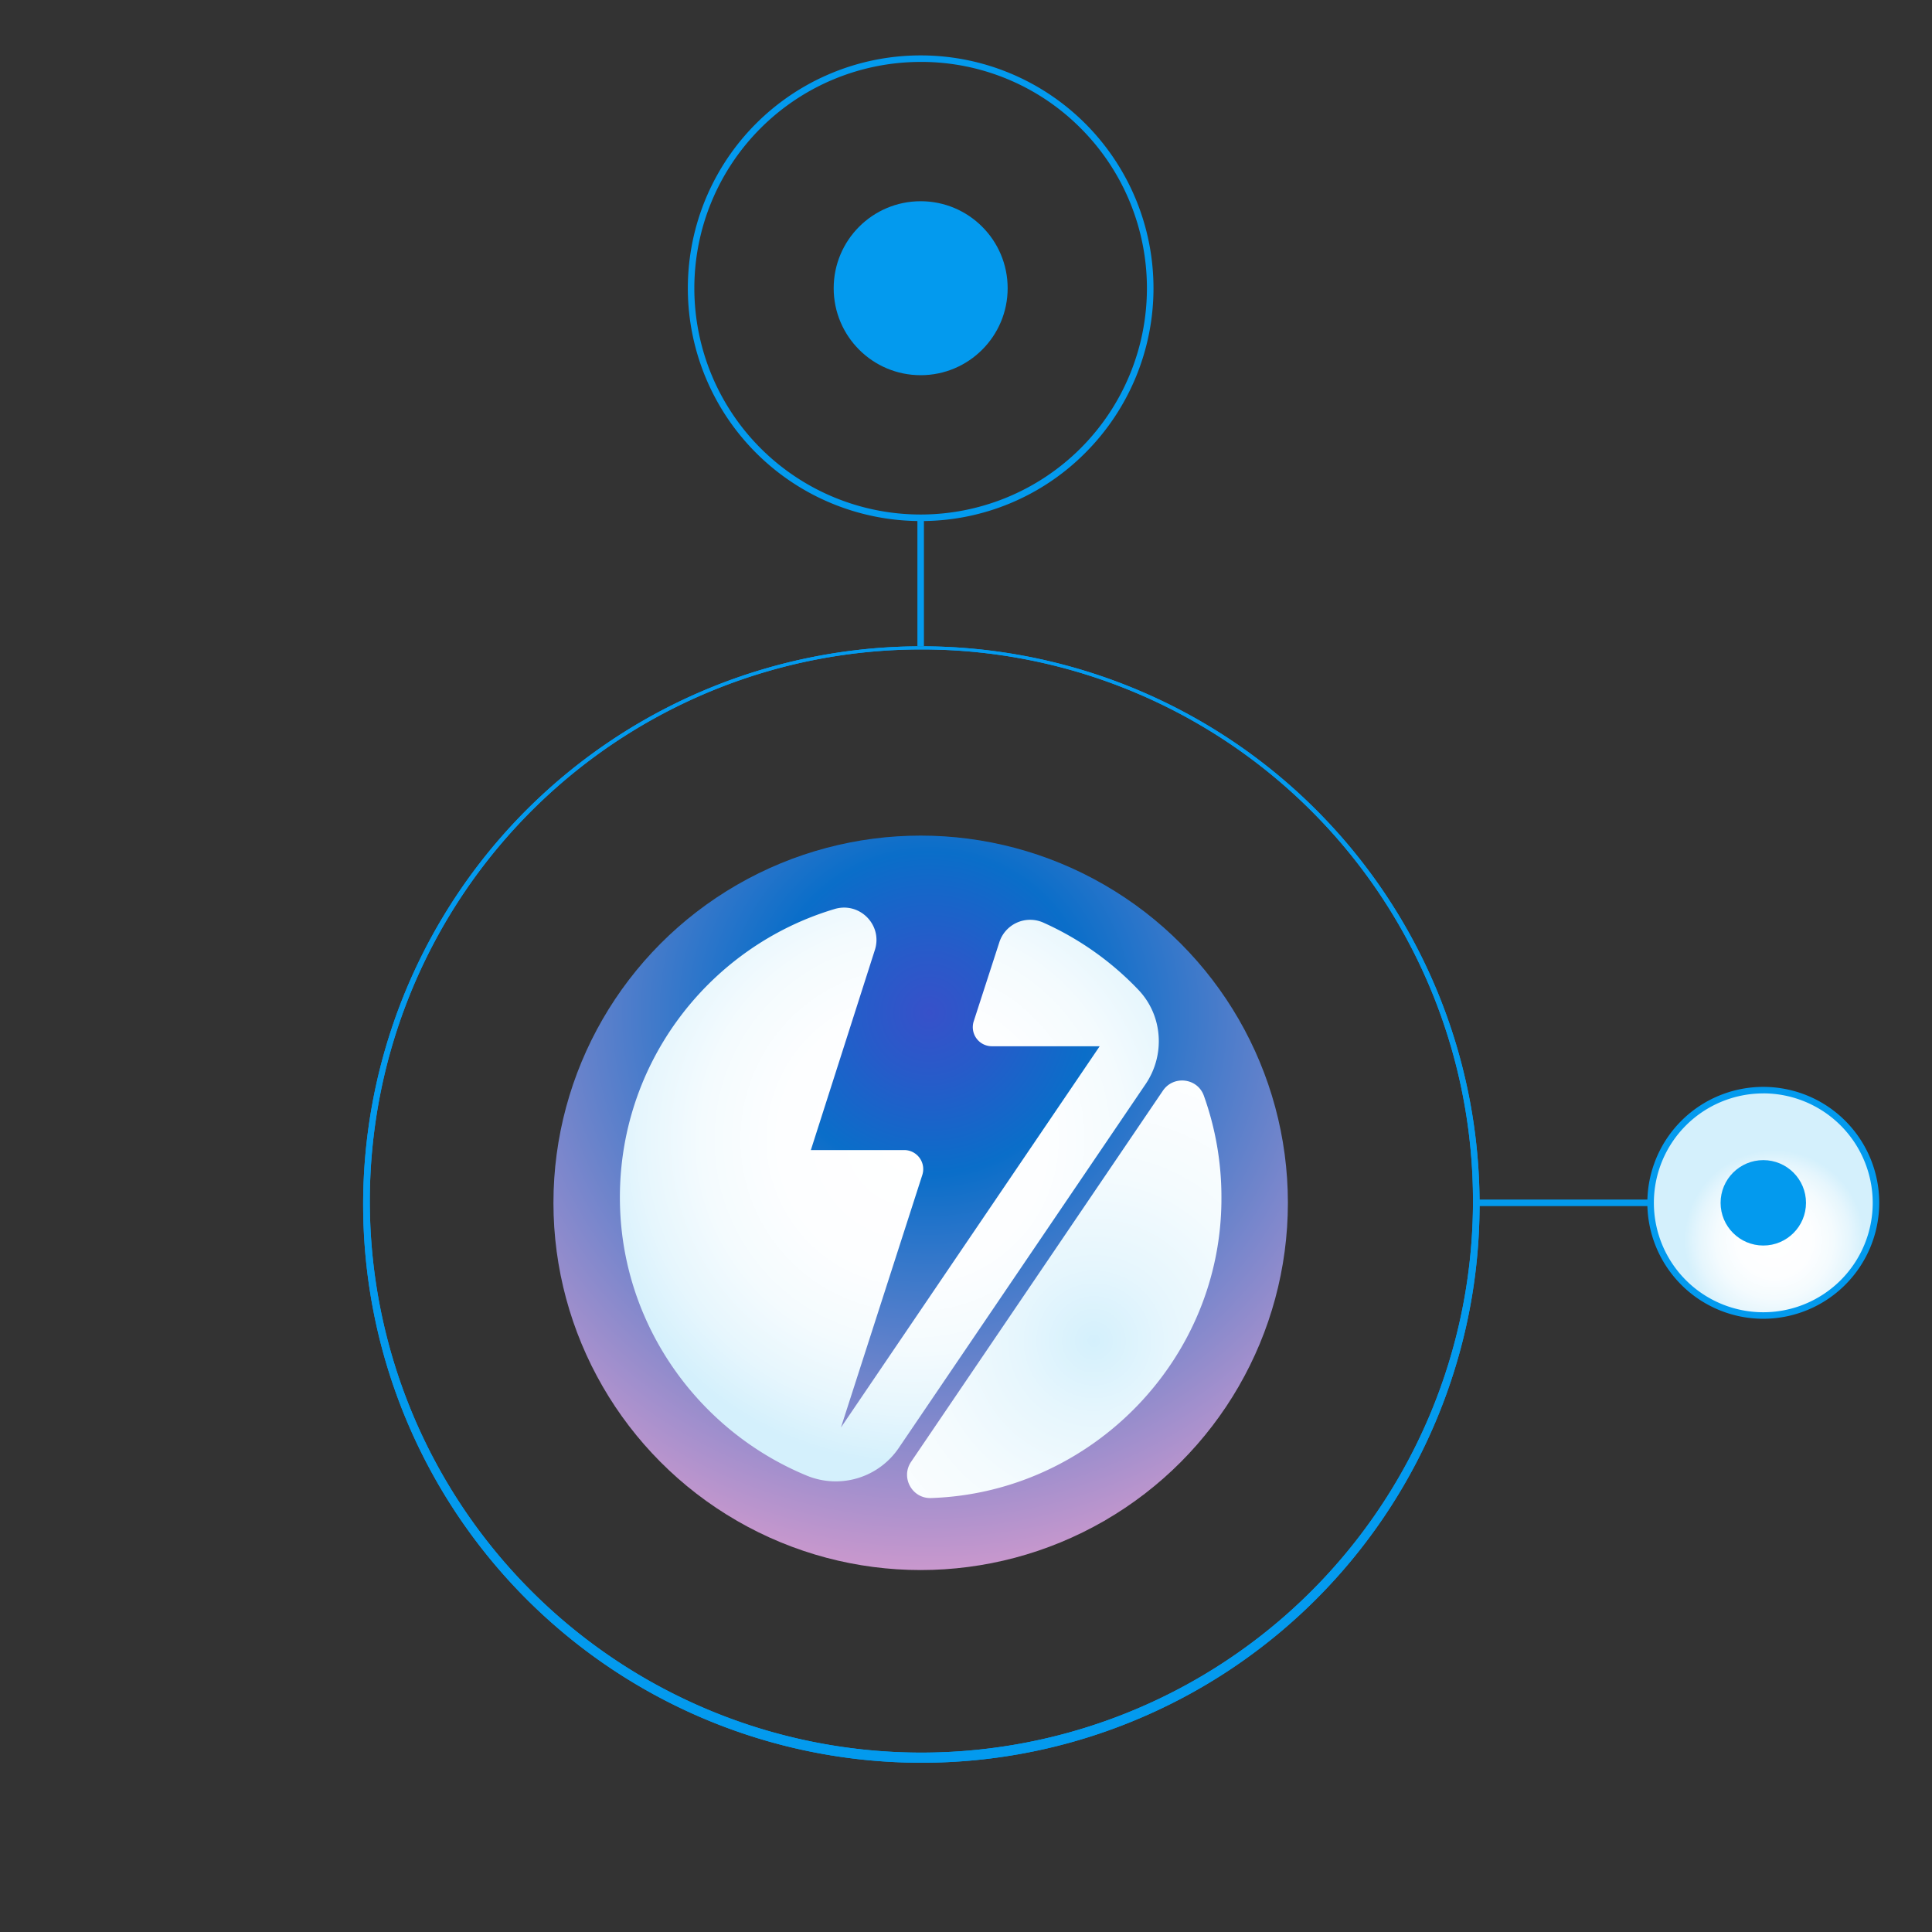 <svg xmlns="http://www.w3.org/2000/svg" xmlns:xlink="http://www.w3.org/1999/xlink" viewBox="0 0 2072.71 2072.71"><rect x="0" y="0" width="2072.71" height="2072.71" fill="#333333" stroke="none"/><defs><style>.cls-1,.cls-2{fill:#039aee;}.cls-1{opacity:0;}.cls-3{fill:url(#radial-gradient);}.cls-4{fill:url(#radial-gradient-2);}.cls-5{fill:url(#radial-gradient-3);}.cls-6{fill:url(#radial-gradient-4);}</style><radialGradient id="radial-gradient" cx="1903.56" cy="1330.3" r="96.6" gradientUnits="userSpaceOnUse"><stop offset="0" stop-color="#fff"/><stop offset="0.41" stop-color="#fdfeff"/><stop offset="0.65" stop-color="#f4fbfe"/><stop offset="0.84" stop-color="#e6f6fd"/><stop offset="1" stop-color="#d4f0fc"/></radialGradient><radialGradient id="radial-gradient-2" cx="996.99" cy="1086.48" r="639.29" gradientUnits="userSpaceOnUse"><stop offset="0" stop-color="#3751c9"/><stop offset="0.11" stop-color="#275bc9"/><stop offset="0.27" stop-color="#0a6ec9"/><stop offset="1" stop-color="#dc9cce"/></radialGradient><radialGradient id="radial-gradient-3" cx="979.01" cy="1222.7" r="348.28" xlink:href="#radial-gradient"/><radialGradient id="radial-gradient-4" cx="1173.53" cy="1438.47" r="513.69" gradientUnits="userSpaceOnUse"><stop offset="0" stop-color="#d4f0fc"/><stop offset="0.16" stop-color="#e6f6fd"/><stop offset="0.35" stop-color="#f4fbfe"/><stop offset="0.59" stop-color="#fdfeff"/><stop offset="1" stop-color="#fff"/></radialGradient></defs><g id="Layer_2" data-name="Layer 2"><g id="Layer_1-2" data-name="Layer 1"><rect class="cls-1" width="2072.71" height="2072.71"/><path class="cls-2" d="M987.72,1891.13a598.87,598.87,0,1,1,233.81-47.21A597,597,0,0,1,987.72,1891.13Zm0-1194.39a591.76,591.76,0,1,0,231.09,46.65A590,590,0,0,0,987.72,696.74Z"/><path class="cls-2" d="M987.72,1891.13a598.87,598.87,0,1,1,233.81-47.21A597,597,0,0,1,987.72,1891.13Zm0-1194.39a591.76,591.76,0,1,0,231.09,46.65A590,590,0,0,0,987.72,696.74Z"/><circle class="cls-3" cx="1891.72" cy="1290.43" r="120.89"/><path class="cls-2" d="M1891.72,1414.82a124.39,124.39,0,1,1,124.39-124.39A124.53,124.53,0,0,1,1891.72,1414.82Zm0-241.78a117.39,117.39,0,1,0,117.39,117.39A117.52,117.52,0,0,0,1891.72,1173Z"/><circle class="cls-2" cx="1891.72" cy="1290.43" r="45.81"/><path class="cls-2" d="M987.72,559a249.78,249.78,0,0,1-176.63-426.4,249.78,249.78,0,1,1,353.25,353.24A248.13,248.13,0,0,1,987.72,559Zm0-492.56A242.78,242.78,0,0,0,816,480.87a242.78,242.78,0,1,0,343.35-343.34A241.18,241.18,0,0,0,987.72,66.42Z"/><circle class="cls-2" cx="987.72" cy="309.2" r="93.32"/><circle class="cls-4" cx="987.72" cy="1290.43" r="393.97"/><path class="cls-5" d="M1229,1163.14,964.16,1553.49a81.6,81.6,0,0,1-98.65,29.59c-113.3-46.74-194.76-156.44-200.18-284.61C658.92,1146.26,758,1016.14,895.46,975.2c26.81-8,51.68,17.21,43.15,43.88l-68.7,214.74H970.05a20.44,20.44,0,0,1,19.43,26.71l-87.27,270.92,277.57-409H1064.11a20.49,20.49,0,0,1-19.48-26.76l27.49-84.81a34.73,34.73,0,0,1,47-21.16,323.12,323.12,0,0,1,102.18,72.19C1247.5,1089.37,1250.35,1131.71,1229,1163.14Z"/><path class="cls-6" d="M1310.39,1284.49c.75,174.75-140.61,317.16-311.61,322.65-20.29.65-32.72-22.08-21.33-38.87l270.13-398.14c11.36-16.75,37.1-13.71,43.94,5.34A322.19,322.19,0,0,1,1310.39,1284.49Z"/><rect class="cls-2" x="984.22" y="555.48" width="7" height="137.75"/><rect class="cls-2" x="1584.84" y="1286.93" width="189.05" height="7"/></g></g></svg>